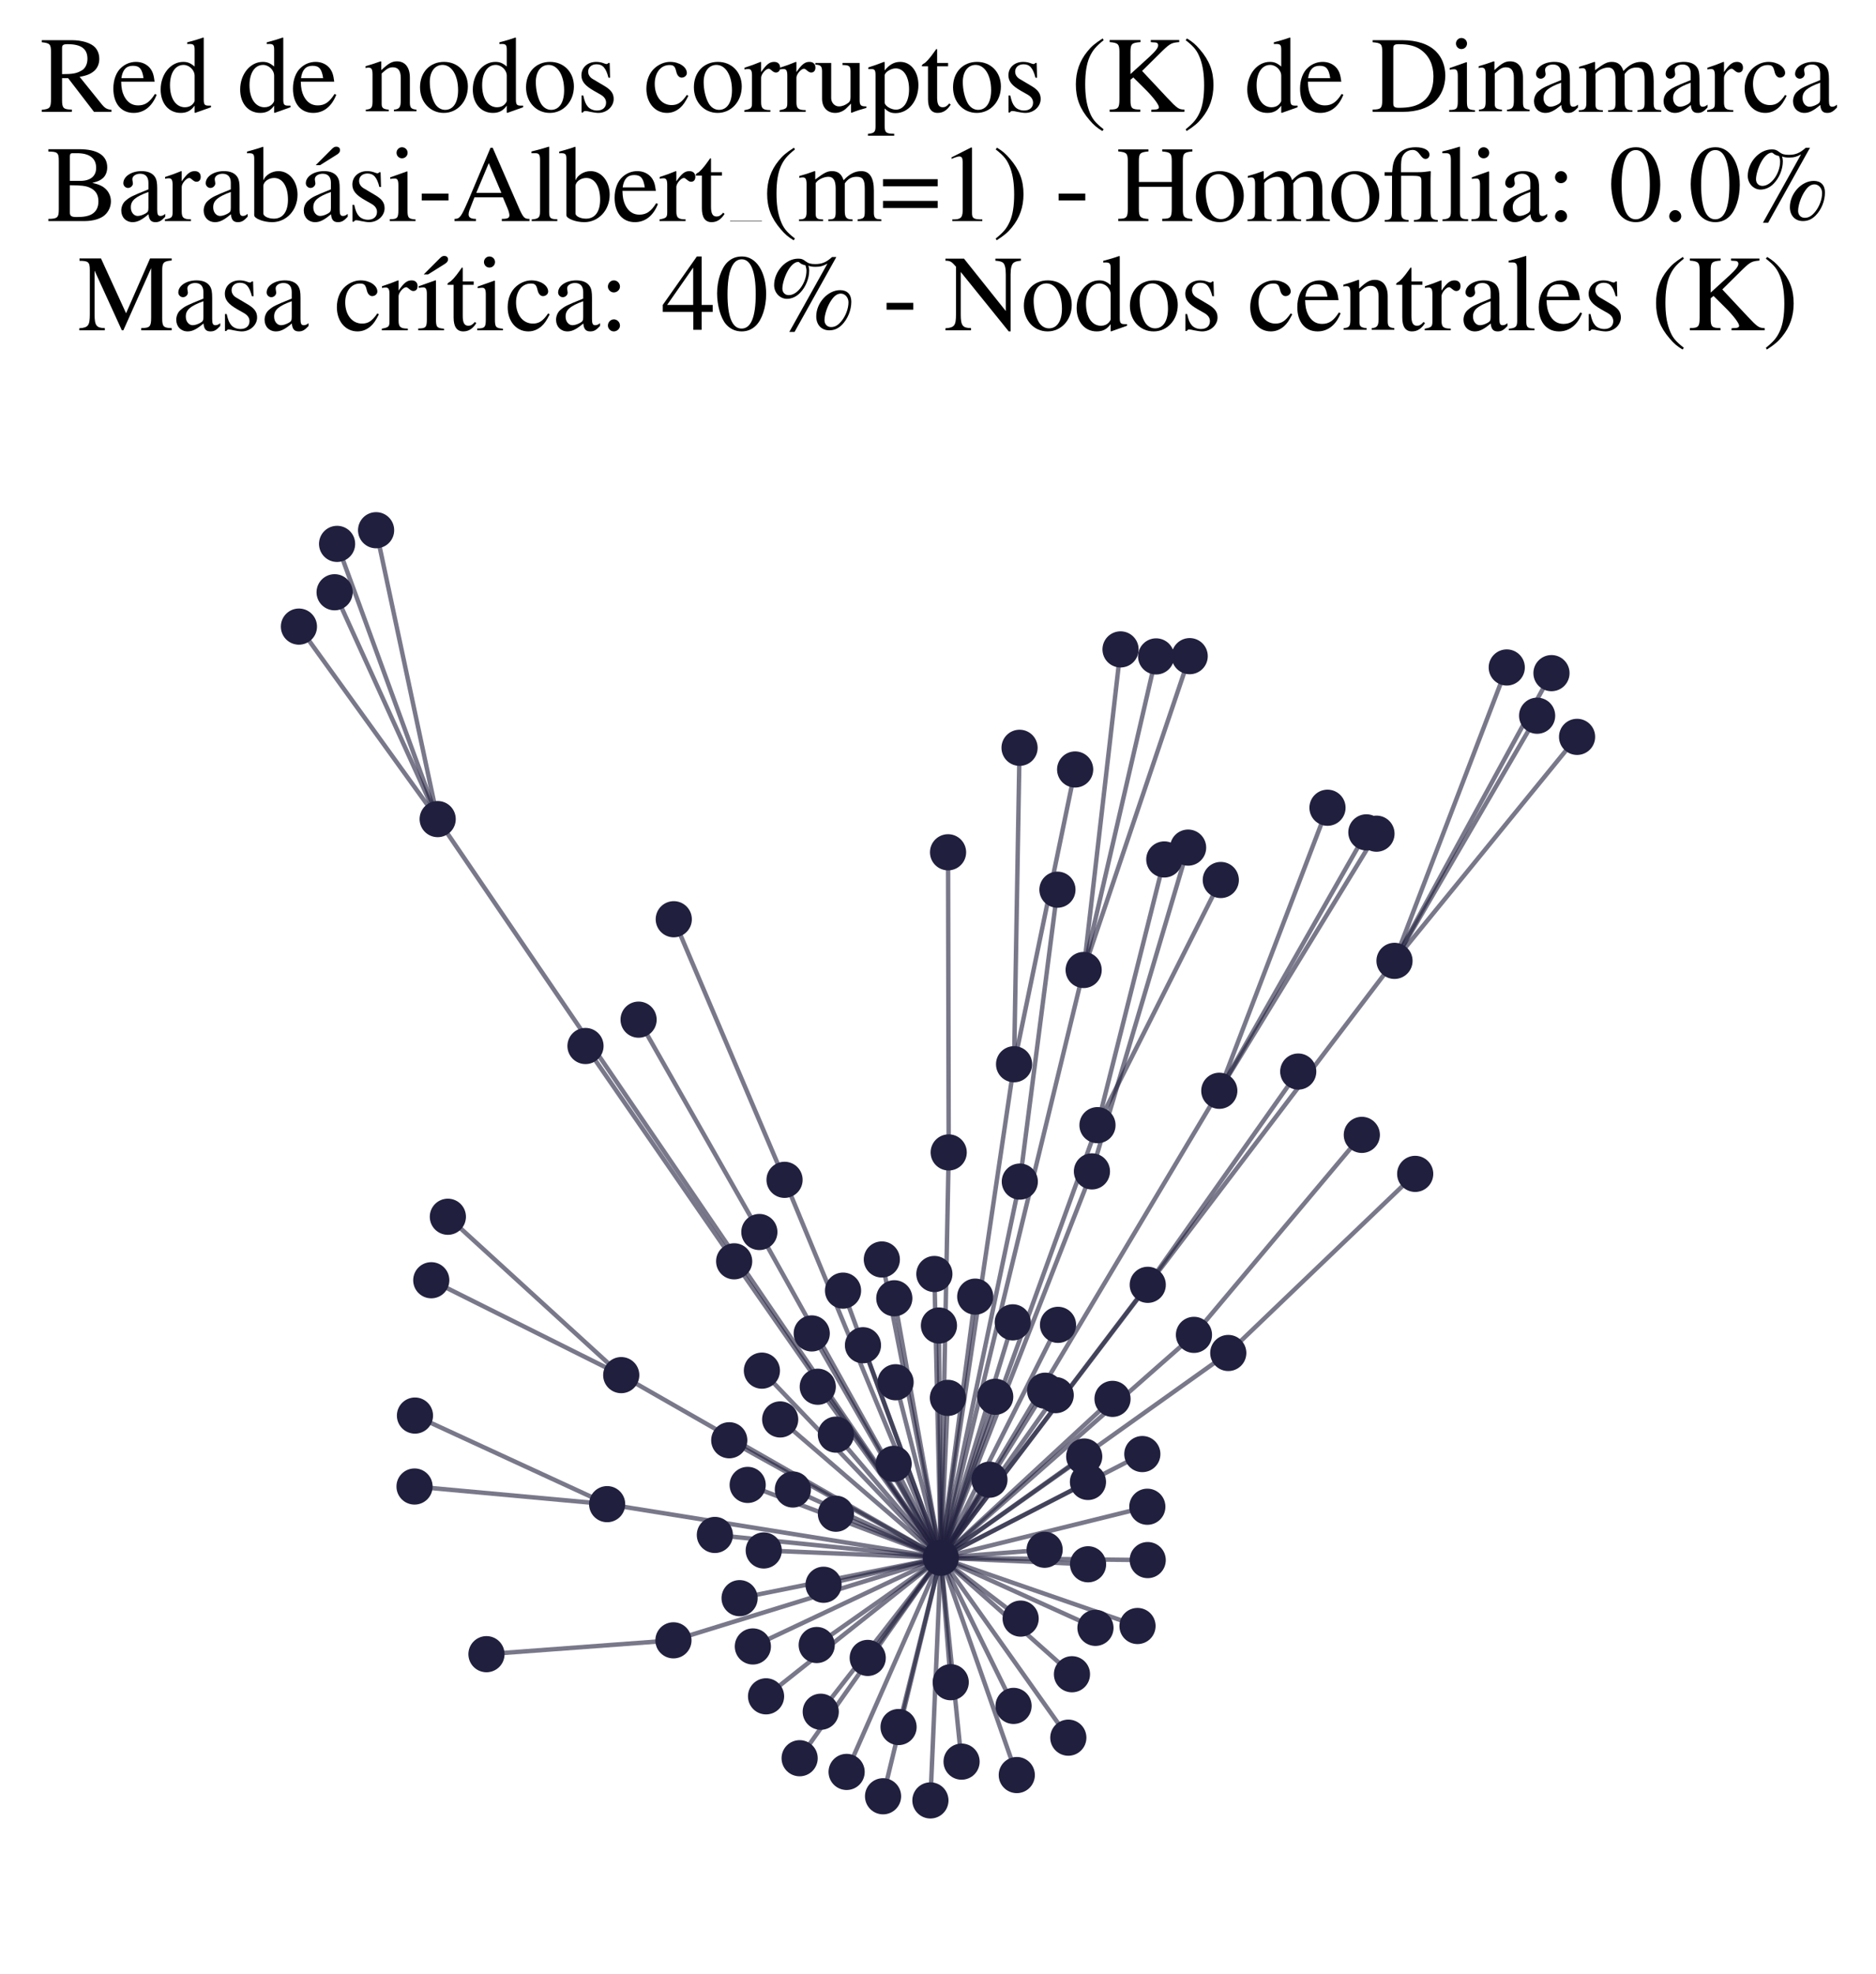 <?xml version="1.0" encoding="utf-8" standalone="no"?>
<!DOCTYPE svg PUBLIC "-//W3C//DTD SVG 1.1//EN"
  "http://www.w3.org/Graphics/SVG/1.1/DTD/svg11.dtd">
<svg xmlns:xlink="http://www.w3.org/1999/xlink" width="169.215pt" height="177.988pt" viewBox="0 0 169.215 177.988" xmlns="http://www.w3.org/2000/svg" version="1.1">
 <defs>
  <style type="text/css">*{stroke-linejoin: round; stroke-linecap: butt}</style>
 </defs>
 <g id="figure_1">
  <g id="patch_1">
   <path d="M 0 177.988 
L 169.215 177.988 
L 169.215 -0 
L 0 -0 
z
" style="fill: #ffffff"/>
  </g>
  <g id="axes_1">
   <g id="LineCollection_1">
    <path d="M 84.86 140.48 
L 39.478 73.866 
" clip-path="url(#p8161e0357e)" style="fill: none; stroke: #201f3d; stroke-opacity: 0.6; stroke-width: 0.4"/>
    <path d="M 84.86 140.48 
L 70.373 128.004 
" clip-path="url(#p8161e0357e)" style="fill: none; stroke: #201f3d; stroke-opacity: 0.6; stroke-width: 0.4"/>
    <path d="M 84.86 140.48 
L 73.218 120.248 
" clip-path="url(#p8161e0357e)" style="fill: none; stroke: #201f3d; stroke-opacity: 0.6; stroke-width: 0.4"/>
    <path d="M 84.86 140.48 
L 125.784 86.65 
" clip-path="url(#p8161e0357e)" style="fill: none; stroke: #201f3d; stroke-opacity: 0.6; stroke-width: 0.4"/>
    <path d="M 84.86 140.48 
L 70.766 106.397 
" clip-path="url(#p8161e0357e)" style="fill: none; stroke: #201f3d; stroke-opacity: 0.6; stroke-width: 0.4"/>
    <path d="M 84.86 140.48 
L 79.651 161.987 
" clip-path="url(#p8161e0357e)" style="fill: none; stroke: #201f3d; stroke-opacity: 0.6; stroke-width: 0.4"/>
    <path d="M 84.86 140.48 
L 85.501 126.059 
" clip-path="url(#p8161e0357e)" style="fill: none; stroke: #201f3d; stroke-opacity: 0.6; stroke-width: 0.4"/>
    <path d="M 84.86 140.48 
L 91.714 160.073 
" clip-path="url(#p8161e0357e)" style="fill: none; stroke: #201f3d; stroke-opacity: 0.6; stroke-width: 0.4"/>
    <path d="M 84.86 140.48 
L 54.764 135.644 
" clip-path="url(#p8161e0357e)" style="fill: none; stroke: #201f3d; stroke-opacity: 0.6; stroke-width: 0.4"/>
    <path d="M 84.86 140.48 
L 103.038 131.127 
" clip-path="url(#p8161e0357e)" style="fill: none; stroke: #201f3d; stroke-opacity: 0.6; stroke-width: 0.4"/>
    <path d="M 84.86 140.48 
L 97.745 87.474 
" clip-path="url(#p8161e0357e)" style="fill: none; stroke: #201f3d; stroke-opacity: 0.6; stroke-width: 0.4"/>
    <path d="M 84.86 140.48 
L 85.754 151.701 
" clip-path="url(#p8161e0357e)" style="fill: none; stroke: #201f3d; stroke-opacity: 0.6; stroke-width: 0.4"/>
    <path d="M 84.86 140.48 
L 110.79 122.011 
" clip-path="url(#p8161e0357e)" style="fill: none; stroke: #201f3d; stroke-opacity: 0.6; stroke-width: 0.4"/>
    <path d="M 84.86 140.48 
L 91.987 106.556 
" clip-path="url(#p8161e0357e)" style="fill: none; stroke: #201f3d; stroke-opacity: 0.6; stroke-width: 0.4"/>
    <path d="M 84.86 140.48 
L 85.573 103.924 
" clip-path="url(#p8161e0357e)" style="fill: none; stroke: #201f3d; stroke-opacity: 0.6; stroke-width: 0.4"/>
    <path d="M 84.86 140.48 
L 73.667 148.347 
" clip-path="url(#p8161e0357e)" style="fill: none; stroke: #201f3d; stroke-opacity: 0.6; stroke-width: 0.4"/>
    <path d="M 84.86 140.48 
L 91.469 95.972 
" clip-path="url(#p8161e0357e)" style="fill: none; stroke: #201f3d; stroke-opacity: 0.6; stroke-width: 0.4"/>
    <path d="M 84.86 140.48 
L 109.981 98.366 
" clip-path="url(#p8161e0357e)" style="fill: none; stroke: #201f3d; stroke-opacity: 0.6; stroke-width: 0.4"/>
    <path d="M 84.86 140.48 
L 98.143 141.066 
" clip-path="url(#p8161e0357e)" style="fill: none; stroke: #201f3d; stroke-opacity: 0.6; stroke-width: 0.4"/>
    <path d="M 84.86 140.48 
L 98.993 101.466 
" clip-path="url(#p8161e0357e)" style="fill: none; stroke: #201f3d; stroke-opacity: 0.6; stroke-width: 0.4"/>
    <path d="M 84.86 140.48 
L 66.221 113.745 
" clip-path="url(#p8161e0357e)" style="fill: none; stroke: #201f3d; stroke-opacity: 0.6; stroke-width: 0.4"/>
    <path d="M 84.86 140.48 
L 103.527 115.865 
" clip-path="url(#p8161e0357e)" style="fill: none; stroke: #201f3d; stroke-opacity: 0.6; stroke-width: 0.4"/>
    <path d="M 84.86 140.48 
L 97.796 131.348 
" clip-path="url(#p8161e0357e)" style="fill: none; stroke: #201f3d; stroke-opacity: 0.6; stroke-width: 0.4"/>
    <path d="M 84.86 140.48 
L 94.271 125.414 
" clip-path="url(#p8161e0357e)" style="fill: none; stroke: #201f3d; stroke-opacity: 0.6; stroke-width: 0.4"/>
    <path d="M 84.86 140.48 
L 78.268 149.511 
" clip-path="url(#p8161e0357e)" style="fill: none; stroke: #201f3d; stroke-opacity: 0.6; stroke-width: 0.4"/>
    <path d="M 84.86 140.48 
L 102.603 146.632 
" clip-path="url(#p8161e0357e)" style="fill: none; stroke: #201f3d; stroke-opacity: 0.6; stroke-width: 0.4"/>
    <path d="M 84.86 140.48 
L 98.492 105.636 
" clip-path="url(#p8161e0357e)" style="fill: none; stroke: #201f3d; stroke-opacity: 0.6; stroke-width: 0.4"/>
    <path d="M 84.86 140.48 
L 72.127 158.556 
" clip-path="url(#p8161e0357e)" style="fill: none; stroke: #201f3d; stroke-opacity: 0.6; stroke-width: 0.4"/>
    <path d="M 84.86 140.48 
L 92.062 145.965 
" clip-path="url(#p8161e0357e)" style="fill: none; stroke: #201f3d; stroke-opacity: 0.6; stroke-width: 0.4"/>
    <path d="M 84.86 140.48 
L 96.691 150.983 
" clip-path="url(#p8161e0357e)" style="fill: none; stroke: #201f3d; stroke-opacity: 0.6; stroke-width: 0.4"/>
    <path d="M 84.86 140.48 
L 60.744 147.924 
" clip-path="url(#p8161e0357e)" style="fill: none; stroke: #201f3d; stroke-opacity: 0.6; stroke-width: 0.4"/>
    <path d="M 84.86 140.48 
L 67.908 148.477 
" clip-path="url(#p8161e0357e)" style="fill: none; stroke: #201f3d; stroke-opacity: 0.6; stroke-width: 0.4"/>
    <path d="M 84.86 140.48 
L 64.481 138.421 
" clip-path="url(#p8161e0357e)" style="fill: none; stroke: #201f3d; stroke-opacity: 0.6; stroke-width: 0.4"/>
    <path d="M 84.86 140.48 
L 68.494 111.102 
" clip-path="url(#p8161e0357e)" style="fill: none; stroke: #201f3d; stroke-opacity: 0.6; stroke-width: 0.4"/>
    <path d="M 84.86 140.48 
L 65.779 129.882 
" clip-path="url(#p8161e0357e)" style="fill: none; stroke: #201f3d; stroke-opacity: 0.6; stroke-width: 0.4"/>
    <path d="M 84.86 140.48 
L 86.734 158.863 
" clip-path="url(#p8161e0357e)" style="fill: none; stroke: #201f3d; stroke-opacity: 0.6; stroke-width: 0.4"/>
    <path d="M 84.86 140.48 
L 71.516 134.323 
" clip-path="url(#p8161e0357e)" style="fill: none; stroke: #201f3d; stroke-opacity: 0.6; stroke-width: 0.4"/>
    <path d="M 84.86 140.48 
L 74.284 142.913 
" clip-path="url(#p8161e0357e)" style="fill: none; stroke: #201f3d; stroke-opacity: 0.6; stroke-width: 0.4"/>
    <path d="M 84.86 140.48 
L 73.762 125.056 
" clip-path="url(#p8161e0357e)" style="fill: none; stroke: #201f3d; stroke-opacity: 0.6; stroke-width: 0.4"/>
    <path d="M 84.86 140.48 
L 56.035 124.008 
" clip-path="url(#p8161e0357e)" style="fill: none; stroke: #201f3d; stroke-opacity: 0.6; stroke-width: 0.4"/>
    <path d="M 84.86 140.48 
L 69.098 152.974 
" clip-path="url(#p8161e0357e)" style="fill: none; stroke: #201f3d; stroke-opacity: 0.6; stroke-width: 0.4"/>
    <path d="M 84.86 140.48 
L 107.695 120.377 
" clip-path="url(#p8161e0357e)" style="fill: none; stroke: #201f3d; stroke-opacity: 0.6; stroke-width: 0.4"/>
    <path d="M 84.86 140.48 
L 94.225 139.756 
" clip-path="url(#p8161e0357e)" style="fill: none; stroke: #201f3d; stroke-opacity: 0.6; stroke-width: 0.4"/>
    <path d="M 84.86 140.48 
L 84.693 119.535 
" clip-path="url(#p8161e0357e)" style="fill: none; stroke: #201f3d; stroke-opacity: 0.6; stroke-width: 0.4"/>
    <path d="M 84.86 140.48 
L 95.432 119.474 
" clip-path="url(#p8161e0357e)" style="fill: none; stroke: #201f3d; stroke-opacity: 0.6; stroke-width: 0.4"/>
    <path d="M 84.86 140.48 
L 66.711 144.122 
" clip-path="url(#p8161e0357e)" style="fill: none; stroke: #201f3d; stroke-opacity: 0.6; stroke-width: 0.4"/>
    <path d="M 84.86 140.48 
L 100.349 126.149 
" clip-path="url(#p8161e0357e)" style="fill: none; stroke: #201f3d; stroke-opacity: 0.6; stroke-width: 0.4"/>
    <path d="M 84.86 140.48 
L 75.397 136.507 
" clip-path="url(#p8161e0357e)" style="fill: none; stroke: #201f3d; stroke-opacity: 0.6; stroke-width: 0.4"/>
    <path d="M 84.86 140.48 
L 79.541 113.579 
" clip-path="url(#p8161e0357e)" style="fill: none; stroke: #201f3d; stroke-opacity: 0.6; stroke-width: 0.4"/>
    <path d="M 84.86 140.48 
L 87.966 116.93 
" clip-path="url(#p8161e0357e)" style="fill: none; stroke: #201f3d; stroke-opacity: 0.6; stroke-width: 0.4"/>
    <path d="M 84.86 140.48 
L 77.839 121.313 
" clip-path="url(#p8161e0357e)" style="fill: none; stroke: #201f3d; stroke-opacity: 0.6; stroke-width: 0.4"/>
    <path d="M 84.86 140.48 
L 80.782 124.651 
" clip-path="url(#p8161e0357e)" style="fill: none; stroke: #201f3d; stroke-opacity: 0.6; stroke-width: 0.4"/>
    <path d="M 84.86 140.48 
L 98.81 146.799 
" clip-path="url(#p8161e0357e)" style="fill: none; stroke: #201f3d; stroke-opacity: 0.6; stroke-width: 0.4"/>
    <path d="M 84.86 140.48 
L 95.224 125.812 
" clip-path="url(#p8161e0357e)" style="fill: none; stroke: #201f3d; stroke-opacity: 0.6; stroke-width: 0.4"/>
    <path d="M 84.86 140.48 
L 84.28 114.889 
" clip-path="url(#p8161e0357e)" style="fill: none; stroke: #201f3d; stroke-opacity: 0.6; stroke-width: 0.4"/>
    <path d="M 84.86 140.48 
L 103.489 135.877 
" clip-path="url(#p8161e0357e)" style="fill: none; stroke: #201f3d; stroke-opacity: 0.6; stroke-width: 0.4"/>
    <path d="M 84.86 140.48 
L 76.365 159.791 
" clip-path="url(#p8161e0357e)" style="fill: none; stroke: #201f3d; stroke-opacity: 0.6; stroke-width: 0.4"/>
    <path d="M 84.86 140.48 
L 81.05 155.743 
" clip-path="url(#p8161e0357e)" style="fill: none; stroke: #201f3d; stroke-opacity: 0.6; stroke-width: 0.4"/>
    <path d="M 84.86 140.48 
L 91.35 119.248 
" clip-path="url(#p8161e0357e)" style="fill: none; stroke: #201f3d; stroke-opacity: 0.6; stroke-width: 0.4"/>
    <path d="M 84.86 140.48 
L 67.44 133.909 
" clip-path="url(#p8161e0357e)" style="fill: none; stroke: #201f3d; stroke-opacity: 0.6; stroke-width: 0.4"/>
    <path d="M 84.86 140.48 
L 96.363 156.702 
" clip-path="url(#p8161e0357e)" style="fill: none; stroke: #201f3d; stroke-opacity: 0.6; stroke-width: 0.4"/>
    <path d="M 84.86 140.48 
L 68.723 123.604 
" clip-path="url(#p8161e0357e)" style="fill: none; stroke: #201f3d; stroke-opacity: 0.6; stroke-width: 0.4"/>
    <path d="M 84.86 140.48 
L 98.133 133.642 
" clip-path="url(#p8161e0357e)" style="fill: none; stroke: #201f3d; stroke-opacity: 0.6; stroke-width: 0.4"/>
    <path d="M 84.86 140.48 
L 76.042 116.389 
" clip-path="url(#p8161e0357e)" style="fill: none; stroke: #201f3d; stroke-opacity: 0.6; stroke-width: 0.4"/>
    <path d="M 84.86 140.48 
L 89.248 133.439 
" clip-path="url(#p8161e0357e)" style="fill: none; stroke: #201f3d; stroke-opacity: 0.6; stroke-width: 0.4"/>
    <path d="M 84.86 140.48 
L 80.606 132.01 
" clip-path="url(#p8161e0357e)" style="fill: none; stroke: #201f3d; stroke-opacity: 0.6; stroke-width: 0.4"/>
    <path d="M 84.86 140.48 
L 75.396 129.375 
" clip-path="url(#p8161e0357e)" style="fill: none; stroke: #201f3d; stroke-opacity: 0.6; stroke-width: 0.4"/>
    <path d="M 84.86 140.48 
L 91.423 153.837 
" clip-path="url(#p8161e0357e)" style="fill: none; stroke: #201f3d; stroke-opacity: 0.6; stroke-width: 0.4"/>
    <path d="M 84.86 140.48 
L 80.666 117.078 
" clip-path="url(#p8161e0357e)" style="fill: none; stroke: #201f3d; stroke-opacity: 0.6; stroke-width: 0.4"/>
    <path d="M 84.86 140.48 
L 103.523 140.688 
" clip-path="url(#p8161e0357e)" style="fill: none; stroke: #201f3d; stroke-opacity: 0.6; stroke-width: 0.4"/>
    <path d="M 84.86 140.48 
L 89.769 125.96 
" clip-path="url(#p8161e0357e)" style="fill: none; stroke: #201f3d; stroke-opacity: 0.6; stroke-width: 0.4"/>
    <path d="M 84.86 140.48 
L 74.031 154.364 
" clip-path="url(#p8161e0357e)" style="fill: none; stroke: #201f3d; stroke-opacity: 0.6; stroke-width: 0.4"/>
    <path d="M 84.86 140.48 
L 68.89 139.82 
" clip-path="url(#p8161e0357e)" style="fill: none; stroke: #201f3d; stroke-opacity: 0.6; stroke-width: 0.4"/>
    <path d="M 84.86 140.48 
L 83.923 162.361 
" clip-path="url(#p8161e0357e)" style="fill: none; stroke: #201f3d; stroke-opacity: 0.6; stroke-width: 0.4"/>
    <path d="M 39.478 73.866 
L 30.405 49.048 
" clip-path="url(#p8161e0357e)" style="fill: none; stroke: #201f3d; stroke-opacity: 0.6; stroke-width: 0.4"/>
    <path d="M 39.478 73.866 
L 33.924 47.815 
" clip-path="url(#p8161e0357e)" style="fill: none; stroke: #201f3d; stroke-opacity: 0.6; stroke-width: 0.4"/>
    <path d="M 39.478 73.866 
L 26.963 56.507 
" clip-path="url(#p8161e0357e)" style="fill: none; stroke: #201f3d; stroke-opacity: 0.6; stroke-width: 0.4"/>
    <path d="M 39.478 73.866 
L 30.182 53.41 
" clip-path="url(#p8161e0357e)" style="fill: none; stroke: #201f3d; stroke-opacity: 0.6; stroke-width: 0.4"/>
    <path d="M 125.784 86.65 
L 142.252 66.45 
" clip-path="url(#p8161e0357e)" style="fill: none; stroke: #201f3d; stroke-opacity: 0.6; stroke-width: 0.4"/>
    <path d="M 125.784 86.65 
L 135.909 60.192 
" clip-path="url(#p8161e0357e)" style="fill: none; stroke: #201f3d; stroke-opacity: 0.6; stroke-width: 0.4"/>
    <path d="M 125.784 86.65 
L 138.649 64.543 
" clip-path="url(#p8161e0357e)" style="fill: none; stroke: #201f3d; stroke-opacity: 0.6; stroke-width: 0.4"/>
    <path d="M 125.784 86.65 
L 139.943 60.703 
" clip-path="url(#p8161e0357e)" style="fill: none; stroke: #201f3d; stroke-opacity: 0.6; stroke-width: 0.4"/>
    <path d="M 117.101 96.633 
L 103.527 115.865 
" clip-path="url(#p8161e0357e)" style="fill: none; stroke: #201f3d; stroke-opacity: 0.6; stroke-width: 0.4"/>
    <path d="M 70.766 106.397 
L 60.774 82.897 
" clip-path="url(#p8161e0357e)" style="fill: none; stroke: #201f3d; stroke-opacity: 0.6; stroke-width: 0.4"/>
    <path d="M 54.764 135.644 
L 37.391 134.053 
" clip-path="url(#p8161e0357e)" style="fill: none; stroke: #201f3d; stroke-opacity: 0.6; stroke-width: 0.4"/>
    <path d="M 54.764 135.644 
L 37.43 127.656 
" clip-path="url(#p8161e0357e)" style="fill: none; stroke: #201f3d; stroke-opacity: 0.6; stroke-width: 0.4"/>
    <path d="M 123.246 75.062 
L 109.981 98.366 
" clip-path="url(#p8161e0357e)" style="fill: none; stroke: #201f3d; stroke-opacity: 0.6; stroke-width: 0.4"/>
    <path d="M 97.745 87.474 
L 104.283 59.195 
" clip-path="url(#p8161e0357e)" style="fill: none; stroke: #201f3d; stroke-opacity: 0.6; stroke-width: 0.4"/>
    <path d="M 97.745 87.474 
L 107.31 59.172 
" clip-path="url(#p8161e0357e)" style="fill: none; stroke: #201f3d; stroke-opacity: 0.6; stroke-width: 0.4"/>
    <path d="M 97.745 87.474 
L 101.073 58.563 
" clip-path="url(#p8161e0357e)" style="fill: none; stroke: #201f3d; stroke-opacity: 0.6; stroke-width: 0.4"/>
    <path d="M 119.74 72.841 
L 109.981 98.366 
" clip-path="url(#p8161e0357e)" style="fill: none; stroke: #201f3d; stroke-opacity: 0.6; stroke-width: 0.4"/>
    <path d="M 110.79 122.011 
L 127.65 105.86 
" clip-path="url(#p8161e0357e)" style="fill: none; stroke: #201f3d; stroke-opacity: 0.6; stroke-width: 0.4"/>
    <path d="M 91.987 106.556 
L 95.381 80.232 
" clip-path="url(#p8161e0357e)" style="fill: none; stroke: #201f3d; stroke-opacity: 0.6; stroke-width: 0.4"/>
    <path d="M 85.573 103.924 
L 85.514 76.859 
" clip-path="url(#p8161e0357e)" style="fill: none; stroke: #201f3d; stroke-opacity: 0.6; stroke-width: 0.4"/>
    <path d="M 122.836 102.343 
L 107.695 120.377 
" clip-path="url(#p8161e0357e)" style="fill: none; stroke: #201f3d; stroke-opacity: 0.6; stroke-width: 0.4"/>
    <path d="M 107.167 76.438 
L 98.492 105.636 
" clip-path="url(#p8161e0357e)" style="fill: none; stroke: #201f3d; stroke-opacity: 0.6; stroke-width: 0.4"/>
    <path d="M 40.397 109.726 
L 56.035 124.008 
" clip-path="url(#p8161e0357e)" style="fill: none; stroke: #201f3d; stroke-opacity: 0.6; stroke-width: 0.4"/>
    <path d="M 91.469 95.972 
L 96.978 69.392 
" clip-path="url(#p8161e0357e)" style="fill: none; stroke: #201f3d; stroke-opacity: 0.6; stroke-width: 0.4"/>
    <path d="M 91.469 95.972 
L 91.964 67.436 
" clip-path="url(#p8161e0357e)" style="fill: none; stroke: #201f3d; stroke-opacity: 0.6; stroke-width: 0.4"/>
    <path d="M 109.981 98.366 
L 124.158 75.181 
" clip-path="url(#p8161e0357e)" style="fill: none; stroke: #201f3d; stroke-opacity: 0.6; stroke-width: 0.4"/>
    <path d="M 98.993 101.466 
L 110.115 79.358 
" clip-path="url(#p8161e0357e)" style="fill: none; stroke: #201f3d; stroke-opacity: 0.6; stroke-width: 0.4"/>
    <path d="M 98.993 101.466 
L 105.019 77.505 
" clip-path="url(#p8161e0357e)" style="fill: none; stroke: #201f3d; stroke-opacity: 0.6; stroke-width: 0.4"/>
    <path d="M 66.221 113.745 
L 52.812 94.328 
" clip-path="url(#p8161e0357e)" style="fill: none; stroke: #201f3d; stroke-opacity: 0.6; stroke-width: 0.4"/>
    <path d="M 57.601 91.952 
L 68.494 111.102 
" clip-path="url(#p8161e0357e)" style="fill: none; stroke: #201f3d; stroke-opacity: 0.6; stroke-width: 0.4"/>
    <path d="M 60.744 147.924 
L 43.88 149.173 
" clip-path="url(#p8161e0357e)" style="fill: none; stroke: #201f3d; stroke-opacity: 0.6; stroke-width: 0.4"/>
    <path d="M 56.035 124.008 
L 38.901 115.452 
" clip-path="url(#p8161e0357e)" style="fill: none; stroke: #201f3d; stroke-opacity: 0.6; stroke-width: 0.4"/>
   </g>
   <g id="PathCollection_1">
    <defs>
     <path id="md959fa1da1" d="M 0 1.581 
C 0.419 1.581 0.822 1.415 1.118 1.118 
C 1.415 0.822 1.581 0.419 1.581 0 
C 1.581 -0.419 1.415 -0.822 1.118 -1.118 
C 0.822 -1.415 0.419 -1.581 0 -1.581 
C -0.419 -1.581 -0.822 -1.415 -1.118 -1.118 
C -1.415 -0.822 -1.581 -0.419 -1.581 0 
C -1.581 0.419 -1.415 0.822 -1.118 1.118 
C -0.822 1.415 -0.419 1.581 0 1.581 
z
" style="stroke: #201f3d; stroke-width: 0.1"/>
    </defs>
    <g clip-path="url(#p8161e0357e)">
     <use xlink:href="#md959fa1da1" x="89.769" y="125.96" style="fill: #201f3d; stroke: #201f3d; stroke-width: 0.1"/>
     <use xlink:href="#md959fa1da1" x="104.283" y="59.195" style="fill: #201f3d; stroke: #201f3d; stroke-width: 0.1"/>
     <use xlink:href="#md959fa1da1" x="95.224" y="125.812" style="fill: #201f3d; stroke: #201f3d; stroke-width: 0.1"/>
     <use xlink:href="#md959fa1da1" x="103.527" y="115.865" style="fill: #201f3d; stroke: #201f3d; stroke-width: 0.1"/>
     <use xlink:href="#md959fa1da1" x="97.796" y="131.348" style="fill: #201f3d; stroke: #201f3d; stroke-width: 0.1"/>
     <use xlink:href="#md959fa1da1" x="75.396" y="129.375" style="fill: #201f3d; stroke: #201f3d; stroke-width: 0.1"/>
     <use xlink:href="#md959fa1da1" x="69.098" y="152.974" style="fill: #201f3d; stroke: #201f3d; stroke-width: 0.1"/>
     <use xlink:href="#md959fa1da1" x="79.541" y="113.579" style="fill: #201f3d; stroke: #201f3d; stroke-width: 0.1"/>
     <use xlink:href="#md959fa1da1" x="77.839" y="121.313" style="fill: #201f3d; stroke: #201f3d; stroke-width: 0.1"/>
     <use xlink:href="#md959fa1da1" x="98.81" y="146.799" style="fill: #201f3d; stroke: #201f3d; stroke-width: 0.1"/>
     <use xlink:href="#md959fa1da1" x="107.167" y="76.438" style="fill: #201f3d; stroke: #201f3d; stroke-width: 0.1"/>
     <use xlink:href="#md959fa1da1" x="43.88" y="149.173" style="fill: #201f3d; stroke: #201f3d; stroke-width: 0.1"/>
     <use xlink:href="#md959fa1da1" x="52.812" y="94.328" style="fill: #201f3d; stroke: #201f3d; stroke-width: 0.1"/>
     <use xlink:href="#md959fa1da1" x="60.774" y="82.897" style="fill: #201f3d; stroke: #201f3d; stroke-width: 0.1"/>
     <use xlink:href="#md959fa1da1" x="119.74" y="72.841" style="fill: #201f3d; stroke: #201f3d; stroke-width: 0.1"/>
     <use xlink:href="#md959fa1da1" x="91.714" y="160.073" style="fill: #201f3d; stroke: #201f3d; stroke-width: 0.1"/>
     <use xlink:href="#md959fa1da1" x="102.603" y="146.632" style="fill: #201f3d; stroke: #201f3d; stroke-width: 0.1"/>
     <use xlink:href="#md959fa1da1" x="57.601" y="91.952" style="fill: #201f3d; stroke: #201f3d; stroke-width: 0.1"/>
     <use xlink:href="#md959fa1da1" x="38.901" y="115.452" style="fill: #201f3d; stroke: #201f3d; stroke-width: 0.1"/>
     <use xlink:href="#md959fa1da1" x="74.284" y="142.913" style="fill: #201f3d; stroke: #201f3d; stroke-width: 0.1"/>
     <use xlink:href="#md959fa1da1" x="86.734" y="158.863" style="fill: #201f3d; stroke: #201f3d; stroke-width: 0.1"/>
     <use xlink:href="#md959fa1da1" x="56.035" y="124.008" style="fill: #201f3d; stroke: #201f3d; stroke-width: 0.1"/>
     <use xlink:href="#md959fa1da1" x="83.923" y="162.361" style="fill: #201f3d; stroke: #201f3d; stroke-width: 0.1"/>
     <use xlink:href="#md959fa1da1" x="96.691" y="150.983" style="fill: #201f3d; stroke: #201f3d; stroke-width: 0.1"/>
     <use xlink:href="#md959fa1da1" x="72.127" y="158.556" style="fill: #201f3d; stroke: #201f3d; stroke-width: 0.1"/>
     <use xlink:href="#md959fa1da1" x="91.469" y="95.972" style="fill: #201f3d; stroke: #201f3d; stroke-width: 0.1"/>
     <use xlink:href="#md959fa1da1" x="138.649" y="64.543" style="fill: #201f3d; stroke: #201f3d; stroke-width: 0.1"/>
     <use xlink:href="#md959fa1da1" x="98.492" y="105.636" style="fill: #201f3d; stroke: #201f3d; stroke-width: 0.1"/>
     <use xlink:href="#md959fa1da1" x="30.182" y="53.41" style="fill: #201f3d; stroke: #201f3d; stroke-width: 0.1"/>
     <use xlink:href="#md959fa1da1" x="85.514" y="76.859" style="fill: #201f3d; stroke: #201f3d; stroke-width: 0.1"/>
     <use xlink:href="#md959fa1da1" x="91.987" y="106.556" style="fill: #201f3d; stroke: #201f3d; stroke-width: 0.1"/>
     <use xlink:href="#md959fa1da1" x="84.693" y="119.535" style="fill: #201f3d; stroke: #201f3d; stroke-width: 0.1"/>
     <use xlink:href="#md959fa1da1" x="142.252" y="66.45" style="fill: #201f3d; stroke: #201f3d; stroke-width: 0.1"/>
     <use xlink:href="#md959fa1da1" x="37.391" y="134.053" style="fill: #201f3d; stroke: #201f3d; stroke-width: 0.1"/>
     <use xlink:href="#md959fa1da1" x="73.218" y="120.248" style="fill: #201f3d; stroke: #201f3d; stroke-width: 0.1"/>
     <use xlink:href="#md959fa1da1" x="70.373" y="128.004" style="fill: #201f3d; stroke: #201f3d; stroke-width: 0.1"/>
     <use xlink:href="#md959fa1da1" x="98.133" y="133.642" style="fill: #201f3d; stroke: #201f3d; stroke-width: 0.1"/>
     <use xlink:href="#md959fa1da1" x="98.143" y="141.066" style="fill: #201f3d; stroke: #201f3d; stroke-width: 0.1"/>
     <use xlink:href="#md959fa1da1" x="139.943" y="60.703" style="fill: #201f3d; stroke: #201f3d; stroke-width: 0.1"/>
     <use xlink:href="#md959fa1da1" x="70.766" y="106.397" style="fill: #201f3d; stroke: #201f3d; stroke-width: 0.1"/>
     <use xlink:href="#md959fa1da1" x="101.073" y="58.563" style="fill: #201f3d; stroke: #201f3d; stroke-width: 0.1"/>
     <use xlink:href="#md959fa1da1" x="33.924" y="47.815" style="fill: #201f3d; stroke: #201f3d; stroke-width: 0.1"/>
     <use xlink:href="#md959fa1da1" x="89.248" y="133.439" style="fill: #201f3d; stroke: #201f3d; stroke-width: 0.1"/>
     <use xlink:href="#md959fa1da1" x="110.79" y="122.011" style="fill: #201f3d; stroke: #201f3d; stroke-width: 0.1"/>
     <use xlink:href="#md959fa1da1" x="80.666" y="117.078" style="fill: #201f3d; stroke: #201f3d; stroke-width: 0.1"/>
     <use xlink:href="#md959fa1da1" x="60.744" y="147.924" style="fill: #201f3d; stroke: #201f3d; stroke-width: 0.1"/>
     <use xlink:href="#md959fa1da1" x="76.365" y="159.791" style="fill: #201f3d; stroke: #201f3d; stroke-width: 0.1"/>
     <use xlink:href="#md959fa1da1" x="79.651" y="161.987" style="fill: #201f3d; stroke: #201f3d; stroke-width: 0.1"/>
     <use xlink:href="#md959fa1da1" x="125.784" y="86.65" style="fill: #201f3d; stroke: #201f3d; stroke-width: 0.1"/>
     <use xlink:href="#md959fa1da1" x="107.31" y="59.172" style="fill: #201f3d; stroke: #201f3d; stroke-width: 0.1"/>
     <use xlink:href="#md959fa1da1" x="40.397" y="109.726" style="fill: #201f3d; stroke: #201f3d; stroke-width: 0.1"/>
     <use xlink:href="#md959fa1da1" x="64.481" y="138.421" style="fill: #201f3d; stroke: #201f3d; stroke-width: 0.1"/>
     <use xlink:href="#md959fa1da1" x="94.271" y="125.414" style="fill: #201f3d; stroke: #201f3d; stroke-width: 0.1"/>
     <use xlink:href="#md959fa1da1" x="85.573" y="103.924" style="fill: #201f3d; stroke: #201f3d; stroke-width: 0.1"/>
     <use xlink:href="#md959fa1da1" x="30.405" y="49.048" style="fill: #201f3d; stroke: #201f3d; stroke-width: 0.1"/>
     <use xlink:href="#md959fa1da1" x="107.695" y="120.377" style="fill: #201f3d; stroke: #201f3d; stroke-width: 0.1"/>
     <use xlink:href="#md959fa1da1" x="94.225" y="139.756" style="fill: #201f3d; stroke: #201f3d; stroke-width: 0.1"/>
     <use xlink:href="#md959fa1da1" x="91.423" y="153.837" style="fill: #201f3d; stroke: #201f3d; stroke-width: 0.1"/>
     <use xlink:href="#md959fa1da1" x="87.966" y="116.93" style="fill: #201f3d; stroke: #201f3d; stroke-width: 0.1"/>
     <use xlink:href="#md959fa1da1" x="65.779" y="129.882" style="fill: #201f3d; stroke: #201f3d; stroke-width: 0.1"/>
     <use xlink:href="#md959fa1da1" x="80.782" y="124.651" style="fill: #201f3d; stroke: #201f3d; stroke-width: 0.1"/>
     <use xlink:href="#md959fa1da1" x="66.221" y="113.745" style="fill: #201f3d; stroke: #201f3d; stroke-width: 0.1"/>
     <use xlink:href="#md959fa1da1" x="68.494" y="111.102" style="fill: #201f3d; stroke: #201f3d; stroke-width: 0.1"/>
     <use xlink:href="#md959fa1da1" x="109.981" y="98.366" style="fill: #201f3d; stroke: #201f3d; stroke-width: 0.1"/>
     <use xlink:href="#md959fa1da1" x="84.28" y="114.889" style="fill: #201f3d; stroke: #201f3d; stroke-width: 0.1"/>
     <use xlink:href="#md959fa1da1" x="67.908" y="148.477" style="fill: #201f3d; stroke: #201f3d; stroke-width: 0.1"/>
     <use xlink:href="#md959fa1da1" x="103.523" y="140.688" style="fill: #201f3d; stroke: #201f3d; stroke-width: 0.1"/>
     <use xlink:href="#md959fa1da1" x="95.432" y="119.474" style="fill: #201f3d; stroke: #201f3d; stroke-width: 0.1"/>
     <use xlink:href="#md959fa1da1" x="67.44" y="133.909" style="fill: #201f3d; stroke: #201f3d; stroke-width: 0.1"/>
     <use xlink:href="#md959fa1da1" x="26.963" y="56.507" style="fill: #201f3d; stroke: #201f3d; stroke-width: 0.1"/>
     <use xlink:href="#md959fa1da1" x="103.038" y="131.127" style="fill: #201f3d; stroke: #201f3d; stroke-width: 0.1"/>
     <use xlink:href="#md959fa1da1" x="68.89" y="139.82" style="fill: #201f3d; stroke: #201f3d; stroke-width: 0.1"/>
     <use xlink:href="#md959fa1da1" x="71.516" y="134.323" style="fill: #201f3d; stroke: #201f3d; stroke-width: 0.1"/>
     <use xlink:href="#md959fa1da1" x="66.711" y="144.122" style="fill: #201f3d; stroke: #201f3d; stroke-width: 0.1"/>
     <use xlink:href="#md959fa1da1" x="105.019" y="77.505" style="fill: #201f3d; stroke: #201f3d; stroke-width: 0.1"/>
     <use xlink:href="#md959fa1da1" x="95.381" y="80.232" style="fill: #201f3d; stroke: #201f3d; stroke-width: 0.1"/>
     <use xlink:href="#md959fa1da1" x="37.43" y="127.656" style="fill: #201f3d; stroke: #201f3d; stroke-width: 0.1"/>
     <use xlink:href="#md959fa1da1" x="74.031" y="154.364" style="fill: #201f3d; stroke: #201f3d; stroke-width: 0.1"/>
     <use xlink:href="#md959fa1da1" x="91.964" y="67.436" style="fill: #201f3d; stroke: #201f3d; stroke-width: 0.1"/>
     <use xlink:href="#md959fa1da1" x="78.268" y="149.511" style="fill: #201f3d; stroke: #201f3d; stroke-width: 0.1"/>
     <use xlink:href="#md959fa1da1" x="96.363" y="156.702" style="fill: #201f3d; stroke: #201f3d; stroke-width: 0.1"/>
     <use xlink:href="#md959fa1da1" x="73.667" y="148.347" style="fill: #201f3d; stroke: #201f3d; stroke-width: 0.1"/>
     <use xlink:href="#md959fa1da1" x="76.042" y="116.389" style="fill: #201f3d; stroke: #201f3d; stroke-width: 0.1"/>
     <use xlink:href="#md959fa1da1" x="122.836" y="102.343" style="fill: #201f3d; stroke: #201f3d; stroke-width: 0.1"/>
     <use xlink:href="#md959fa1da1" x="117.101" y="96.633" style="fill: #201f3d; stroke: #201f3d; stroke-width: 0.1"/>
     <use xlink:href="#md959fa1da1" x="81.05" y="155.743" style="fill: #201f3d; stroke: #201f3d; stroke-width: 0.1"/>
     <use xlink:href="#md959fa1da1" x="73.762" y="125.056" style="fill: #201f3d; stroke: #201f3d; stroke-width: 0.1"/>
     <use xlink:href="#md959fa1da1" x="85.501" y="126.059" style="fill: #201f3d; stroke: #201f3d; stroke-width: 0.1"/>
     <use xlink:href="#md959fa1da1" x="68.723" y="123.604" style="fill: #201f3d; stroke: #201f3d; stroke-width: 0.1"/>
     <use xlink:href="#md959fa1da1" x="97.745" y="87.474" style="fill: #201f3d; stroke: #201f3d; stroke-width: 0.1"/>
     <use xlink:href="#md959fa1da1" x="80.606" y="132.01" style="fill: #201f3d; stroke: #201f3d; stroke-width: 0.1"/>
     <use xlink:href="#md959fa1da1" x="39.478" y="73.866" style="fill: #201f3d; stroke: #201f3d; stroke-width: 0.1"/>
     <use xlink:href="#md959fa1da1" x="100.349" y="126.149" style="fill: #201f3d; stroke: #201f3d; stroke-width: 0.1"/>
     <use xlink:href="#md959fa1da1" x="54.764" y="135.644" style="fill: #201f3d; stroke: #201f3d; stroke-width: 0.1"/>
     <use xlink:href="#md959fa1da1" x="103.489" y="135.877" style="fill: #201f3d; stroke: #201f3d; stroke-width: 0.1"/>
     <use xlink:href="#md959fa1da1" x="75.397" y="136.507" style="fill: #201f3d; stroke: #201f3d; stroke-width: 0.1"/>
     <use xlink:href="#md959fa1da1" x="127.65" y="105.86" style="fill: #201f3d; stroke: #201f3d; stroke-width: 0.1"/>
     <use xlink:href="#md959fa1da1" x="92.062" y="145.965" style="fill: #201f3d; stroke: #201f3d; stroke-width: 0.1"/>
     <use xlink:href="#md959fa1da1" x="98.993" y="101.466" style="fill: #201f3d; stroke: #201f3d; stroke-width: 0.1"/>
     <use xlink:href="#md959fa1da1" x="123.246" y="75.062" style="fill: #201f3d; stroke: #201f3d; stroke-width: 0.1"/>
     <use xlink:href="#md959fa1da1" x="84.86" y="140.48" style="fill: #201f3d; stroke: #201f3d; stroke-width: 0.1"/>
     <use xlink:href="#md959fa1da1" x="124.158" y="75.181" style="fill: #201f3d; stroke: #201f3d; stroke-width: 0.1"/>
     <use xlink:href="#md959fa1da1" x="91.35" y="119.248" style="fill: #201f3d; stroke: #201f3d; stroke-width: 0.1"/>
     <use xlink:href="#md959fa1da1" x="135.909" y="60.192" style="fill: #201f3d; stroke: #201f3d; stroke-width: 0.1"/>
     <use xlink:href="#md959fa1da1" x="96.978" y="69.392" style="fill: #201f3d; stroke: #201f3d; stroke-width: 0.1"/>
     <use xlink:href="#md959fa1da1" x="110.115" y="79.358" style="fill: #201f3d; stroke: #201f3d; stroke-width: 0.1"/>
     <use xlink:href="#md959fa1da1" x="85.754" y="151.701" style="fill: #201f3d; stroke: #201f3d; stroke-width: 0.1"/>
    </g>
   </g>
   <g id="text_1">
    <!-- Red de nodos corruptos (K) de Dinamarca -->
    <g transform="translate(3.6 10.084) scale(0.096 -0.096)">
     <defs>
      <path id="NimbusRomNo9L-Regu-52" d="M 4218 121 
C 3974 140 3846 205 3661 424 
L 2342 2061 
C 2771 2143 2963 2219 3174 2388 
C 3379 2553 3501 2818 3501 3113 
C 3501 3385 3418 3618 3251 3801 
C 3008 4059 2477 4224 1875 4224 
L 109 4224 
L 109 4102 
C 589 4051 653 3981 653 3528 
L 653 765 
C 653 236 589 159 109 121 
L 109 0 
L 1882 0 
L 1882 134 
C 1389 134 1306 219 1306 692 
L 1306 1984 
L 1664 1984 
L 3187 0 
L 4218 0 
L 4218 121 
z
M 1306 3762 
C 1306 3937 1376 3987 1632 3987 
C 2432 3987 2803 3716 2803 3123 
C 2803 2807 2669 2542 2438 2423 
C 2144 2258 1920 2221 1306 2221 
L 1306 3762 
z
" transform="scale(0.016)"/>
      <path id="NimbusRomNo9L-Regu-65" d="M 2611 1053 
C 2304 564 2029 378 1619 378 
C 1254 378 979 564 794 930 
C 678 1174 634 1386 621 1779 
L 2592 1779 
C 2541 2193 2477 2377 2317 2581 
C 2125 2811 1830 2944 1498 2944 
C 1178 2944 877 2829 634 2611 
C 333 2349 160 1894 160 1370 
C 160 486 621 -64 1357 -64 
C 1965 -64 2445 315 2714 1008 
L 2611 1053 
z
M 634 1984 
C 704 2479 922 2714 1312 2714 
C 1702 2714 1856 2535 1939 1984 
L 634 1984 
z
" transform="scale(0.016)"/>
      <path id="NimbusRomNo9L-Regu-64" d="M 2202 -64 
L 3142 269 
L 3142 365 
C 3027 365 3014 365 2995 365 
C 2765 365 2714 435 2714 731 
L 2714 4364 
L 2682 4377 
C 2374 4268 2150 4204 1741 4096 
L 1741 3994 
C 1792 4000 1830 4000 1882 4000 
C 2118 4000 2176 3936 2176 3672 
L 2176 2669 
C 1933 2874 1760 2944 1504 2944 
C 768 2944 173 2221 173 1312 
C 173 493 653 -64 1357 -64 
C 1715 -64 1958 64 2176 365 
L 2176 -45 
L 2202 -64 
z
M 2176 653 
C 2176 608 2131 531 2067 461 
C 1952 333 1792 269 1606 269 
C 1075 269 723 781 723 1568 
C 723 2291 1037 2765 1523 2765 
C 1862 2765 2176 2464 2176 2125 
L 2176 653 
z
" transform="scale(0.016)"/>
      <path id="NimbusRomNo9L-Regu-6e" d="M 102 2579 
C 141 2598 205 2605 275 2605 
C 454 2605 512 2509 512 2195 
L 512 608 
C 512 243 442 154 115 128 
L 115 32 
L 1472 32 
L 1472 128 
C 1146 154 1050 230 1050 461 
L 1050 2259 
C 1357 2547 1498 2624 1709 2624 
C 2022 2624 2176 2426 2176 2003 
L 2176 666 
C 2176 262 2093 154 1773 128 
L 1773 32 
L 3104 32 
L 3104 128 
C 2790 160 2714 237 2714 550 
L 2714 2016 
C 2714 2618 2432 2976 1958 2976 
C 1664 2976 1466 2867 1030 2458 
L 1030 2963 
L 986 2976 
C 672 2861 454 2790 102 2688 
L 102 2579 
z
" transform="scale(0.016)"/>
      <path id="NimbusRomNo9L-Regu-6f" d="M 1600 2944 
C 768 2944 186 2330 186 1446 
C 186 582 781 -64 1587 -64 
C 2394 -64 3008 614 3008 1498 
C 3008 2336 2419 2944 1600 2944 
z
M 1517 2765 
C 2054 2765 2432 2150 2432 1274 
C 2432 550 2144 115 1664 115 
C 1414 115 1178 269 1043 525 
C 864 858 762 1306 762 1760 
C 762 2368 1062 2765 1517 2765 
z
" transform="scale(0.016)"/>
      <path id="NimbusRomNo9L-Regu-73" d="M 2016 2010 
L 1990 2880 
L 1920 2880 
L 1907 2867 
C 1850 2822 1843 2816 1818 2816 
C 1779 2816 1715 2829 1645 2861 
C 1504 2915 1363 2944 1197 2944 
C 691 2944 326 2616 326 2154 
C 326 1796 531 1539 1075 1231 
L 1446 1020 
C 1670 892 1779 737 1779 539 
C 1779 256 1574 77 1248 77 
C 1030 77 832 159 710 298 
C 576 455 518 600 435 960 
L 333 960 
L 333 -39 
L 416 -39 
C 461 33 486 48 563 48 
C 621 48 710 35 858 -2 
C 1037 -39 1210 -64 1325 -64 
C 1818 -64 2227 308 2227 757 
C 2227 1077 2074 1289 1690 1520 
L 998 1930 
C 819 2033 723 2194 723 2367 
C 723 2624 922 2803 1216 2803 
C 1581 2803 1773 2583 1920 2010 
L 2016 2010 
z
" transform="scale(0.016)"/>
      <path id="NimbusRomNo9L-Regu-63" d="M 2547 998 
C 2240 550 2010 397 1645 397 
C 1062 397 653 909 653 1645 
C 653 2304 1005 2758 1523 2758 
C 1754 2758 1837 2688 1901 2451 
L 1939 2310 
C 1990 2131 2106 2016 2240 2016 
C 2406 2016 2547 2138 2547 2285 
C 2547 2643 2099 2944 1562 2944 
C 1248 2944 922 2816 659 2586 
C 339 2304 160 1869 160 1363 
C 160 531 666 -64 1376 -64 
C 1664 -64 1920 38 2150 237 
C 2323 390 2445 563 2637 941 
L 2547 998 
z
" transform="scale(0.016)"/>
      <path id="NimbusRomNo9L-Regu-72" d="M 45 2496 
C 134 2515 192 2522 269 2522 
C 429 2522 486 2419 486 2138 
L 486 538 
C 486 218 442 173 32 96 
L 32 0 
L 1568 0 
L 1568 102 
C 1133 102 1024 199 1024 565 
L 1024 2013 
C 1024 2219 1299 2541 1472 2541 
C 1510 2541 1568 2509 1638 2445 
C 1741 2355 1811 2317 1894 2317 
C 2048 2317 2144 2426 2144 2605 
C 2144 2816 2010 2944 1792 2944 
C 1523 2944 1338 2797 1024 2343 
L 1024 2931 
L 992 2944 
C 653 2803 422 2721 45 2599 
L 45 2496 
z
" transform="scale(0.016)"/>
      <path id="NimbusRomNo9L-Regu-75" d="M 3066 320 
L 3034 320 
C 2739 320 2669 390 2669 685 
L 2669 2880 
L 1658 2880 
L 1658 2758 
C 2054 2758 2131 2694 2131 2375 
L 2131 875 
C 2131 697 2099 607 2010 537 
C 1837 397 1638 320 1446 320 
C 1197 320 992 537 992 805 
L 992 2880 
L 58 2880 
L 58 2778 
C 365 2778 454 2682 454 2387 
L 454 770 
C 454 263 762 -64 1229 -64 
C 1466 -64 1715 38 1888 211 
L 2163 486 
L 2163 -45 
L 2189 -58 
C 2509 70 2739 141 3066 230 
L 3066 320 
z
" transform="scale(0.016)"/>
      <path id="NimbusRomNo9L-Regu-70" d="M 58 2516 
C 115 2522 160 2522 218 2522 
C 435 2522 480 2458 480 2155 
L 480 -855 
C 480 -1189 410 -1261 32 -1299 
L 32 -1408 
L 1581 -1408 
L 1581 -1293 
C 1101 -1293 1018 -1222 1018 -816 
L 1018 199 
C 1242 -13 1395 -77 1664 -77 
C 2419 -77 3008 643 3008 1575 
C 3008 2372 2560 2944 1939 2944 
C 1581 2944 1299 2784 1018 2438 
L 1018 2931 
L 979 2944 
C 634 2810 410 2726 58 2618 
L 58 2516 
z
M 1018 2136 
C 1018 2329 1376 2560 1670 2560 
C 2144 2560 2458 2071 2458 1324 
C 2458 611 2144 128 1683 128 
C 1382 128 1018 359 1018 552 
L 1018 2136 
z
" transform="scale(0.016)"/>
      <path id="NimbusRomNo9L-Regu-74" d="M 1632 2880 
L 986 2880 
L 986 3622 
C 986 3686 979 3706 941 3706 
C 896 3648 858 3590 813 3526 
C 570 3174 294 2867 192 2841 
C 122 2794 83 2748 83 2715 
C 83 2695 90 2682 109 2682 
L 448 2682 
L 448 751 
C 448 212 640 -64 1018 -64 
C 1331 -64 1574 90 1786 423 
L 1702 493 
C 1568 333 1459 269 1318 269 
C 1082 269 986 443 986 847 
L 986 2682 
L 1632 2682 
L 1632 2880 
z
" transform="scale(0.016)"/>
      <path id="NimbusRomNo9L-Regu-28" d="M 1888 4326 
C 1414 4019 1222 3853 986 3558 
C 531 3002 307 2362 307 1613 
C 307 800 544 173 1107 -480 
C 1370 -787 1536 -928 1869 -1133 
L 1946 -1030 
C 1434 -627 1254 -403 1082 77 
C 928 506 858 992 858 1632 
C 858 2304 941 2829 1114 3226 
C 1293 3622 1485 3853 1946 4224 
L 1888 4326 
z
" transform="scale(0.016)"/>
      <path id="NimbusRomNo9L-Regu-4b" d="M 2643 4109 
C 2720 4096 2784 4096 2810 4096 
C 3002 4096 3078 4045 3078 3917 
C 3078 3775 2931 3583 2579 3257 
L 1446 2224 
L 1446 3534 
C 1446 4000 1517 4071 2035 4109 
L 2035 4231 
L 218 4231 
L 218 4109 
C 717 4071 794 3988 794 3531 
L 794 750 
C 794 217 723 134 218 134 
L 218 0 
L 2022 0 
L 2022 134 
C 1523 134 1446 211 1446 683 
L 1446 1891 
L 1613 2026 
L 2291 1355 
C 2778 876 3123 422 3123 269 
C 3123 179 3034 134 2854 134 
C 2822 134 2752 134 2675 121 
L 2675 0 
L 4627 0 
L 4627 134 
C 4294 134 4205 198 3622 816 
L 2131 2409 
L 3347 3611 
C 3782 4026 3885 4077 4320 4109 
L 4320 4231 
L 2643 4231 
L 2643 4109 
z
" transform="scale(0.016)"/>
      <path id="NimbusRomNo9L-Regu-29" d="M 243 -1133 
C 717 -826 909 -659 1146 -365 
C 1600 192 1824 832 1824 1581 
C 1824 2400 1587 3021 1024 3674 
C 762 3981 595 4122 262 4326 
L 186 4224 
C 698 3821 870 3597 1050 3117 
C 1203 2688 1274 2202 1274 1562 
C 1274 896 1190 365 1018 -26 
C 838 -429 646 -659 186 -1030 
L 243 -1133 
z
" transform="scale(0.016)"/>
      <path id="NimbusRomNo9L-Regu-44" d="M 666 679 
C 666 217 589 134 102 134 
L 102 0 
L 1920 0 
C 2662 0 3334 210 3731 568 
C 4147 944 4384 1512 4384 2131 
C 4384 2706 4192 3203 3840 3554 
C 3405 3994 2707 4224 1830 4224 
L 102 4224 
L 102 4102 
C 608 4057 666 4000 666 3525 
L 666 679 
z
M 1318 3738 
C 1318 3936 1389 3987 1651 3987 
C 2202 3987 2618 3885 2925 3668 
C 3424 3323 3686 2775 3686 2087 
C 3686 1334 3424 798 2906 498 
C 2579 314 2208 237 1651 237 
C 1395 237 1318 294 1318 498 
L 1318 3738 
z
" transform="scale(0.016)"/>
      <path id="NimbusRomNo9L-Regu-69" d="M 1120 2929 
L 128 2579 
L 128 2484 
L 179 2490 
C 256 2502 339 2509 397 2509 
C 550 2509 608 2406 608 2125 
L 608 640 
C 608 179 544 109 102 109 
L 102 0 
L 1619 0 
L 1619 96 
C 1197 128 1146 191 1146 650 
L 1146 2910 
L 1120 2929 
z
M 819 4352 
C 646 4352 499 4205 499 4026 
C 499 3847 640 3699 819 3699 
C 1005 3699 1152 3840 1152 4026 
C 1152 4205 1005 4352 819 4352 
z
" transform="scale(0.016)"/>
      <path id="NimbusRomNo9L-Regu-61" d="M 2829 423 
C 2720 333 2643 301 2547 301 
C 2400 301 2355 390 2355 672 
L 2355 1920 
C 2355 2253 2323 2438 2227 2592 
C 2086 2822 1811 2944 1434 2944 
C 832 2944 358 2630 358 2227 
C 358 2080 486 1952 634 1952 
C 787 1952 922 2080 922 2221 
C 922 2246 915 2278 909 2323 
C 896 2381 890 2432 890 2477 
C 890 2650 1094 2790 1350 2790 
C 1664 2790 1837 2605 1837 2259 
L 1837 1869 
C 851 1472 742 1421 467 1178 
C 326 1050 237 832 237 621 
C 237 218 518 -64 909 -64 
C 1190 -64 1453 70 1843 403 
C 1875 70 1990 -64 2253 -64 
C 2470 -64 2605 13 2829 256 
L 2829 423 
z
M 1837 783 
C 1837 584 1805 526 1670 449 
C 1517 359 1338 301 1203 301 
C 979 301 800 520 800 796 
L 800 822 
C 800 1201 1062 1433 1837 1715 
L 1837 783 
z
" transform="scale(0.016)"/>
      <path id="NimbusRomNo9L-Regu-6d" d="M 122 2547 
C 205 2566 256 2573 326 2573 
C 493 2573 550 2470 550 2162 
L 550 539 
C 550 192 461 96 102 96 
L 102 0 
L 1523 0 
L 1523 96 
C 1184 96 1088 166 1088 418 
L 1088 2234 
C 1088 2246 1139 2310 1184 2355 
C 1344 2502 1619 2611 1843 2611 
C 2125 2611 2266 2385 2266 1932 
L 2266 528 
C 2266 167 2195 96 1830 96 
L 1830 0 
L 3264 0 
L 3264 96 
C 2899 96 2803 205 2803 603 
L 2803 2221 
C 2995 2496 3206 2611 3501 2611 
C 3866 2611 3981 2438 3981 1907 
L 3981 557 
C 3981 192 3930 141 3558 96 
L 3558 0 
L 4960 0 
L 4960 96 
L 4794 115 
C 4602 115 4518 230 4518 480 
L 4518 1802 
C 4518 2559 4269 2944 3776 2944 
C 3405 2944 3078 2778 2733 2407 
C 2618 2771 2400 2944 2054 2944 
C 1773 2944 1594 2854 1062 2451 
L 1062 2931 
L 1018 2944 
C 691 2822 474 2752 122 2656 
L 122 2547 
z
" transform="scale(0.016)"/>
     </defs>
     <use xlink:href="#NimbusRomNo9L-Regu-52" transform="scale(0.996)"/>
     <use xlink:href="#NimbusRomNo9L-Regu-65" transform="translate(66.45 0) scale(0.996)"/>
     <use xlink:href="#NimbusRomNo9L-Regu-64" transform="translate(110.684 0) scale(0.996)"/>
     <use xlink:href="#NimbusRomNo9L-Regu-64" transform="translate(185.403 0) scale(0.996)"/>
     <use xlink:href="#NimbusRomNo9L-Regu-65" transform="translate(235.217 0) scale(0.996)"/>
     <use xlink:href="#NimbusRomNo9L-Regu-6e" transform="translate(304.357 0) scale(0.996)"/>
     <use xlink:href="#NimbusRomNo9L-Regu-6f" transform="translate(354.17 0) scale(0.996)"/>
     <use xlink:href="#NimbusRomNo9L-Regu-64" transform="translate(403.983 0) scale(0.996)"/>
     <use xlink:href="#NimbusRomNo9L-Regu-6f" transform="translate(453.796 0) scale(0.996)"/>
     <use xlink:href="#NimbusRomNo9L-Regu-73" transform="translate(503.61 0) scale(0.996)"/>
     <use xlink:href="#NimbusRomNo9L-Regu-63" transform="translate(567.27 0) scale(0.996)"/>
     <use xlink:href="#NimbusRomNo9L-Regu-6f" transform="translate(611.503 0) scale(0.996)"/>
     <use xlink:href="#NimbusRomNo9L-Regu-72" transform="translate(661.317 0) scale(0.996)"/>
     <use xlink:href="#NimbusRomNo9L-Regu-72" transform="translate(694.492 0) scale(0.996)"/>
     <use xlink:href="#NimbusRomNo9L-Regu-75" transform="translate(727.667 0) scale(0.996)"/>
     <use xlink:href="#NimbusRomNo9L-Regu-70" transform="translate(777.48 0) scale(0.996)"/>
     <use xlink:href="#NimbusRomNo9L-Regu-74" transform="translate(827.294 0) scale(0.996)"/>
     <use xlink:href="#NimbusRomNo9L-Regu-6f" transform="translate(854.989 0) scale(0.996)"/>
     <use xlink:href="#NimbusRomNo9L-Regu-73" transform="translate(904.802 0) scale(0.996)"/>
     <use xlink:href="#NimbusRomNo9L-Regu-28" transform="translate(968.462 0) scale(0.996)"/>
     <use xlink:href="#NimbusRomNo9L-Regu-4b" transform="translate(1001.637 0) scale(0.996)"/>
     <use xlink:href="#NimbusRomNo9L-Regu-29" transform="translate(1073.567 0) scale(0.996)"/>
     <use xlink:href="#NimbusRomNo9L-Regu-64" transform="translate(1131.649 0) scale(0.996)"/>
     <use xlink:href="#NimbusRomNo9L-Regu-65" transform="translate(1181.462 0) scale(0.996)"/>
     <use xlink:href="#NimbusRomNo9L-Regu-44" transform="translate(1250.603 0) scale(0.996)"/>
     <use xlink:href="#NimbusRomNo9L-Regu-69" transform="translate(1322.533 0) scale(0.996)"/>
     <use xlink:href="#NimbusRomNo9L-Regu-6e" transform="translate(1350.228 0) scale(0.996)"/>
     <use xlink:href="#NimbusRomNo9L-Regu-61" transform="translate(1400.041 0) scale(0.996)"/>
     <use xlink:href="#NimbusRomNo9L-Regu-6d" transform="translate(1444.275 0) scale(0.996)"/>
     <use xlink:href="#NimbusRomNo9L-Regu-61" transform="translate(1521.783 0) scale(0.996)"/>
     <use xlink:href="#NimbusRomNo9L-Regu-72" transform="translate(1566.016 0) scale(0.996)"/>
     <use xlink:href="#NimbusRomNo9L-Regu-63" transform="translate(1599.192 0) scale(0.996)"/>
     <use xlink:href="#NimbusRomNo9L-Regu-61" transform="translate(1643.425 0) scale(0.996)"/>
    </g>
    <!-- Barabási-Albert_(m=1) - Homofilia: 0.0\%  -->
    <g transform="translate(4.198 19.936) scale(0.096 -0.096)">
     <defs>
      <path id="NimbusRomNo9L-Regu-42" d="M 109 4237 
L 109 4096 
C 646 4096 723 4026 723 3548 
L 723 689 
C 723 212 640 128 109 128 
L 109 0 
L 2246 0 
C 2746 0 3200 136 3437 356 
C 3667 564 3795 855 3795 1165 
C 3795 1451 3680 1710 3482 1897 
C 3290 2072 3117 2150 2701 2253 
C 3034 2335 3168 2398 3322 2531 
C 3482 2671 3578 2903 3578 3163 
C 3578 3871 3008 4237 1901 4237 
L 109 4237 
z
M 1376 2112 
C 1997 2112 2291 2080 2522 1982 
C 2886 1827 3059 1568 3059 1159 
C 3059 809 2925 555 2669 406 
C 2464 290 2202 238 1779 238 
C 1466 238 1376 296 1376 504 
L 1376 2112 
z
M 1376 2368 
L 1376 3812 
C 1376 3944 1421 4001 1517 4001 
L 1798 4001 
C 2534 4001 2925 3699 2925 3137 
C 2925 2646 2586 2368 1984 2368 
L 1376 2368 
z
" transform="scale(0.016)"/>
      <path id="NimbusRomNo9L-Regu-62" d="M 979 4364 
L 947 4377 
C 678 4281 506 4230 205 4147 
L 19 4096 
L 19 3994 
C 58 4000 83 4000 128 4000 
C 384 4000 442 3942 442 3673 
L 442 347 
C 442 147 986 -64 1498 -64 
C 2342 -64 2995 640 2995 1555 
C 2995 2342 2509 2944 1869 2944 
C 1478 2944 1107 2714 979 2400 
L 979 4364 
z
M 979 2061 
C 979 2310 1280 2541 1613 2541 
C 2112 2541 2432 2042 2432 1261 
C 2432 550 2125 141 1600 141 
C 1267 141 979 288 979 448 
L 979 2061 
z
" transform="scale(0.016)"/>
      <path id="NimbusRomNo9L-Regu-b4" d="M 851 3264 
L 1837 3882 
C 1971 3964 2029 4047 2029 4148 
C 2029 4275 1946 4352 1805 4352 
C 1709 4352 1651 4320 1536 4206 
L 595 3264 
L 851 3264 
z
" transform="scale(0.016)"/>
      <path id="NimbusRomNo9L-Regu-2d" d="M 250 1619 
L 250 1216 
L 1824 1216 
L 1824 1619 
L 250 1619 
z
" transform="scale(0.016)"/>
      <path id="NimbusRomNo9L-Regu-41" d="M 4518 128 
C 4230 128 4166 192 3942 667 
L 2349 4320 
L 2221 4320 
L 890 1168 
C 480 231 403 128 96 128 
L 96 0 
L 1363 0 
L 1363 128 
C 1056 128 928 212 928 393 
C 928 470 947 560 979 645 
L 1274 1401 
L 2950 1401 
L 3213 778 
C 3290 602 3334 434 3334 342 
C 3334 180 3226 128 2886 128 
L 2886 0 
L 4518 0 
L 4518 128 
z
M 1382 1664 
L 2118 3416 
L 2861 1664 
L 1382 1664 
z
" transform="scale(0.016)"/>
      <path id="NimbusRomNo9L-Regu-6c" d="M 122 4000 
L 160 4000 
C 230 4000 307 4000 358 4000 
C 563 4000 627 3910 627 3610 
L 627 557 
C 627 211 538 128 134 96 
L 134 0 
L 1645 0 
L 1645 109 
C 1242 109 1165 173 1165 528 
L 1165 4371 
L 1139 4384 
C 806 4275 563 4211 122 4103 
L 122 4000 
z
" transform="scale(0.016)"/>
      <path id="NimbusRomNo9L-Regu-3d" d="M 3418 2470 
L 192 2470 
L 192 2048 
L 3418 2048 
L 3418 2470 
z
M 3418 1190 
L 192 1190 
L 192 768 
L 3418 768 
L 3418 1190 
z
" transform="scale(0.016)"/>
      <path id="NimbusRomNo9L-Regu-31" d="M 1862 4339 
L 710 3757 
L 710 3667 
C 787 3699 858 3725 883 3738 
C 998 3783 1107 3808 1171 3808 
C 1306 3808 1363 3711 1363 3505 
L 1363 592 
C 1363 379 1312 232 1210 173 
C 1114 116 1024 96 755 96 
L 755 0 
L 2522 0 
L 2522 96 
C 2016 96 1914 160 1914 470 
L 1914 4327 
L 1862 4339 
z
" transform="scale(0.016)"/>
      <path id="NimbusRomNo9L-Regu-48" d="M 1338 2304 
L 1338 3533 
C 1338 3990 1408 4059 1901 4104 
L 1901 4224 
L 122 4224 
L 122 4104 
C 614 4059 685 3989 685 3527 
L 685 749 
C 685 210 621 134 122 134 
L 122 0 
L 1901 0 
L 1901 121 
C 1421 159 1338 242 1338 699 
L 1338 2022 
L 3277 2022 
L 3277 757 
C 3277 211 3213 134 2714 134 
L 2714 0 
L 4493 0 
L 4493 121 
C 4013 159 3930 242 3930 696 
L 3930 3529 
C 3930 3989 4000 4059 4493 4104 
L 4493 4224 
L 2714 4224 
L 2714 4104 
C 3206 4059 3277 3990 3277 3533 
L 3277 2304 
L 1338 2304 
z
" transform="scale(0.016)"/>
      <path id="NimbusRomNo9L-Regu-2" d="M 198 2669 
L 634 2669 
L 634 566 
C 634 148 563 64 205 64 
L 205 -38 
L 1613 -38 
L 1613 58 
C 1254 84 1171 175 1171 532 
L 1171 2669 
L 1722 2669 
C 2336 2669 2368 2650 2368 2305 
L 2368 591 
C 2368 149 2323 90 1926 58 
L 1926 -38 
L 3334 -38 
L 3334 58 
C 2976 90 2906 175 2906 590 
L 2906 2289 
C 2906 2431 2906 2581 2918 2924 
L 2893 2943 
C 2611 2899 2426 2880 2170 2880 
L 1165 2880 
L 1165 3151 
C 1165 3429 1184 3624 1216 3732 
C 1306 4003 1555 4192 1843 4192 
C 2022 4192 2144 4110 2298 3895 
C 2419 3726 2502 3663 2611 3663 
C 2746 3663 2842 3770 2842 3909 
C 2842 4175 2522 4352 2029 4352 
C 1542 4352 1171 4188 941 3878 
C 749 3619 678 3385 640 2880 
L 198 2880 
L 198 2669 
z
" transform="scale(0.016)"/>
      <path id="NimbusRomNo9L-Regu-3a" d="M 870 2944 
C 678 2944 518 2777 518 2579 
C 518 2393 678 2233 864 2233 
C 1062 2233 1229 2393 1229 2579 
C 1229 2777 1062 2944 870 2944 
z
M 870 646 
C 678 646 518 480 518 281 
C 518 96 678 -64 864 -64 
C 1062 -64 1229 96 1229 281 
C 1229 480 1062 646 870 646 
z
" transform="scale(0.016)"/>
      <path id="NimbusRomNo9L-Regu-30" d="M 1626 4352 
C 1274 4352 1005 4244 768 4020 
C 397 3661 154 2925 154 2176 
C 154 1479 365 730 666 372 
C 902 90 1229 -64 1600 -64 
C 1926 -64 2202 45 2432 269 
C 2803 621 3046 1364 3046 2138 
C 3046 3450 2464 4352 1626 4352 
z
M 1606 4186 
C 2144 4186 2432 3463 2432 2125 
C 2432 788 2150 103 1600 103 
C 1050 103 768 788 768 2119 
C 768 3476 1056 4186 1606 4186 
z
" transform="scale(0.016)"/>
      <path id="NimbusRomNo9L-Regu-2e" d="M 800 646 
C 608 646 448 480 448 281 
C 448 96 608 -64 794 -64 
C 992 -64 1158 96 1158 281 
C 1158 480 992 646 800 646 
z
" transform="scale(0.016)"/>
      <path id="NimbusRomNo9L-Regu-25" d="M 4282 2368 
C 3558 2368 2874 1622 2874 824 
C 2874 325 3181 0 3642 0 
C 3930 0 4166 102 4390 325 
C 4730 670 4941 1187 4941 1686 
C 4941 2120 4698 2368 4282 2368 
z
M 4326 2164 
C 4570 2164 4774 1934 4774 1654 
C 4774 1290 4614 856 4371 556 
C 4166 301 3981 192 3750 192 
C 3520 192 3360 357 3360 601 
C 3360 939 3539 1462 3776 1793 
C 3949 2048 4128 2164 4326 2164 
z
M 4058 4320 
L 3808 4320 
C 3462 4008 3206 3904 2810 3904 
C 2554 3904 2406 3946 2253 4064 
C 2086 4194 2003 4224 1805 4224 
C 1075 4224 390 3468 390 2662 
C 390 2217 730 1856 1146 1856 
C 1421 1856 1709 1984 1920 2209 
C 2253 2549 2458 3056 2458 3526 
C 2458 3615 2445 3693 2413 3808 
C 2528 3763 2643 3744 2829 3744 
C 3110 3744 3277 3788 3533 3931 
L 1286 -96 
L 1594 -96 
L 4058 4320 
z
M 2240 3829 
C 2278 3702 2298 3607 2298 3518 
C 2298 2802 1773 2073 1254 2073 
C 1030 2073 877 2231 877 2460 
C 877 2726 1005 3157 1178 3474 
C 1363 3816 1606 4032 1805 4032 
C 1837 4032 1850 4025 1888 3993 
C 1978 3911 2054 3879 2240 3829 
z
" transform="scale(0.016)"/>
     </defs>
     <use xlink:href="#NimbusRomNo9L-Regu-42" transform="scale(0.996)"/>
     <use xlink:href="#NimbusRomNo9L-Regu-61" transform="translate(66.45 0) scale(0.996)"/>
     <use xlink:href="#NimbusRomNo9L-Regu-72" transform="translate(110.684 0) scale(0.996)"/>
     <use xlink:href="#NimbusRomNo9L-Regu-61" transform="translate(143.859 0) scale(0.996)"/>
     <use xlink:href="#NimbusRomNo9L-Regu-62" transform="translate(188.092 0) scale(0.996)"/>
     <use xlink:href="#NimbusRomNo9L-Regu-b4" transform="translate(243.435 0.498) scale(0.996)"/>
     <use xlink:href="#NimbusRomNo9L-Regu-61" transform="translate(237.906 0) scale(0.996)"/>
     <use xlink:href="#NimbusRomNo9L-Regu-73" transform="translate(282.139 0) scale(0.996)"/>
     <use xlink:href="#NimbusRomNo9L-Regu-69" transform="translate(320.893 0) scale(0.996)"/>
     <use xlink:href="#NimbusRomNo9L-Regu-2d" transform="translate(348.588 0) scale(0.996)"/>
     <use xlink:href="#NimbusRomNo9L-Regu-41" transform="translate(381.763 0) scale(0.996)"/>
     <use xlink:href="#NimbusRomNo9L-Regu-6c" transform="translate(453.693 0) scale(0.996)"/>
     <use xlink:href="#NimbusRomNo9L-Regu-62" transform="translate(481.388 0) scale(0.996)"/>
     <use xlink:href="#NimbusRomNo9L-Regu-65" transform="translate(531.202 0) scale(0.996)"/>
     <use xlink:href="#NimbusRomNo9L-Regu-72" transform="translate(575.435 0) scale(0.996)"/>
     <use xlink:href="#NimbusRomNo9L-Regu-74" transform="translate(608.61 0) scale(0.996)"/>
     <use xlink:href="#NimbusRomNo9L-Regu-28" transform="translate(672.171 0) scale(0.996)"/>
     <use xlink:href="#NimbusRomNo9L-Regu-6d" transform="translate(705.346 0) scale(0.996)"/>
     <use xlink:href="#NimbusRomNo9L-Regu-3d" transform="translate(782.855 0) scale(0.996)"/>
     <use xlink:href="#NimbusRomNo9L-Regu-31" transform="translate(839.043 0) scale(0.996)"/>
     <use xlink:href="#NimbusRomNo9L-Regu-29" transform="translate(888.856 0) scale(0.996)"/>
     <use xlink:href="#NimbusRomNo9L-Regu-2d" transform="translate(946.938 0) scale(0.996)"/>
     <use xlink:href="#NimbusRomNo9L-Regu-48" transform="translate(1005.02 0) scale(0.996)"/>
     <use xlink:href="#NimbusRomNo9L-Regu-6f" transform="translate(1076.95 0) scale(0.996)"/>
     <use xlink:href="#NimbusRomNo9L-Regu-6d" transform="translate(1126.763 0) scale(0.996)"/>
     <use xlink:href="#NimbusRomNo9L-Regu-6f" transform="translate(1204.271 0) scale(0.996)"/>
     <use xlink:href="#NimbusRomNo9L-Regu-2" transform="translate(1254.085 0) scale(0.996)"/>
     <use xlink:href="#NimbusRomNo9L-Regu-6c" transform="translate(1309.476 0) scale(0.996)"/>
     <use xlink:href="#NimbusRomNo9L-Regu-69" transform="translate(1337.171 0) scale(0.996)"/>
     <use xlink:href="#NimbusRomNo9L-Regu-61" transform="translate(1364.867 0) scale(0.996)"/>
     <use xlink:href="#NimbusRomNo9L-Regu-3a" transform="translate(1409.1 0) scale(0.996)"/>
     <use xlink:href="#NimbusRomNo9L-Regu-30" transform="translate(1467.679 0) scale(0.996)"/>
     <use xlink:href="#NimbusRomNo9L-Regu-2e" transform="translate(1517.493 0) scale(0.996)"/>
     <use xlink:href="#NimbusRomNo9L-Regu-30" transform="translate(1542.399 0) scale(0.996)"/>
     <use xlink:href="#NimbusRomNo9L-Regu-25" transform="translate(1592.212 0) scale(0.996)"/>
     <path d="M 642.283 0 
L 672.171 0 
L 672.171 0.399 
L 642.283 0.399 
L 642.283 0 
z
"/>
    </g>
    <!-- Masa crítica: 40\% - Nodos centrales (K) -->
    <g transform="translate(7.034 29.788) scale(0.096 -0.096)">
     <defs>
      <path id="NimbusRomNo9L-Regu-4d" d="M 4314 3667 
L 4314 751 
C 4314 217 4237 134 3731 134 
L 3731 0 
L 5523 0 
L 5523 134 
C 5056 134 4966 223 4966 681 
L 4966 3536 
C 4966 3993 5050 4077 5523 4115 
L 5523 4237 
L 4250 4237 
L 2835 1004 
L 1357 4237 
L 90 4237 
L 90 4096 
C 614 4096 698 4019 698 3550 
L 698 943 
C 698 282 608 159 77 121 
L 77 0 
L 1581 0 
L 1581 134 
C 1088 134 979 282 979 931 
L 979 3520 
L 2586 0 
L 2675 0 
L 4314 3667 
z
" transform="scale(0.016)"/>
      <path id="NimbusRomNo9L-Regu-11" d="M 1120 2950 
L 128 2598 
L 128 2502 
L 179 2508 
C 256 2521 339 2528 397 2528 
C 550 2528 608 2424 608 2141 
L 608 644 
C 608 180 544 109 102 109 
L 102 0 
L 1619 0 
L 1619 96 
C 1197 128 1146 192 1146 654 
L 1146 2931 
L 1120 2950 
z
" transform="scale(0.016)"/>
      <path id="NimbusRomNo9L-Regu-34" d="M 3021 1497 
L 2368 1497 
L 2368 4352 
L 2086 4352 
L 77 1497 
L 77 1088 
L 1875 1088 
L 1875 32 
L 2368 32 
L 2368 1088 
L 3021 1088 
L 3021 1497 
z
M 1869 1497 
L 333 1497 
L 1869 3698 
L 1869 1497 
z
" transform="scale(0.016)"/>
      <path id="NimbusRomNo9L-Regu-4e" d="M 3917 -64 
L 3917 3287 
C 3917 3669 3981 3905 4102 3987 
C 4192 4051 4282 4077 4525 4102 
L 4525 4224 
L 3021 4224 
L 3021 4102 
C 3264 4083 3354 4057 3450 4000 
C 3578 3911 3635 3681 3635 3286 
L 3635 1136 
L 1171 4224 
L 77 4224 
L 77 4102 
C 352 4102 442 4051 698 3751 
L 698 938 
C 698 281 608 159 77 121 
L 77 0 
L 1581 0 
L 1581 134 
C 1088 134 979 281 979 928 
L 979 3439 
L 3808 -64 
L 3917 -64 
z
" transform="scale(0.016)"/>
     </defs>
     <use xlink:href="#NimbusRomNo9L-Regu-4d" transform="scale(0.996)"/>
     <use xlink:href="#NimbusRomNo9L-Regu-61" transform="translate(88.567 0) scale(0.996)"/>
     <use xlink:href="#NimbusRomNo9L-Regu-73" transform="translate(132.8 0) scale(0.996)"/>
     <use xlink:href="#NimbusRomNo9L-Regu-61" transform="translate(171.554 0) scale(0.996)"/>
     <use xlink:href="#NimbusRomNo9L-Regu-63" transform="translate(240.694 0) scale(0.996)"/>
     <use xlink:href="#NimbusRomNo9L-Regu-72" transform="translate(284.928 0) scale(0.996)"/>
     <use xlink:href="#NimbusRomNo9L-Regu-b4" transform="translate(315.363 0.498) scale(0.996)"/>
     <use xlink:href="#NimbusRomNo9L-Regu-11" transform="translate(318.103 0) scale(0.996)"/>
     <use xlink:href="#NimbusRomNo9L-Regu-74" transform="translate(345.798 0) scale(0.996)"/>
     <use xlink:href="#NimbusRomNo9L-Regu-69" transform="translate(373.493 0) scale(0.996)"/>
     <use xlink:href="#NimbusRomNo9L-Regu-63" transform="translate(401.189 0) scale(0.996)"/>
     <use xlink:href="#NimbusRomNo9L-Regu-61" transform="translate(445.422 0) scale(0.996)"/>
     <use xlink:href="#NimbusRomNo9L-Regu-3a" transform="translate(489.656 0) scale(0.996)"/>
     <use xlink:href="#NimbusRomNo9L-Regu-34" transform="translate(548.235 0) scale(0.996)"/>
     <use xlink:href="#NimbusRomNo9L-Regu-30" transform="translate(598.048 0) scale(0.996)"/>
     <use xlink:href="#NimbusRomNo9L-Regu-25" transform="translate(647.861 0) scale(0.996)"/>
     <use xlink:href="#NimbusRomNo9L-Regu-2d" transform="translate(755.756 0) scale(0.996)"/>
     <use xlink:href="#NimbusRomNo9L-Regu-4e" transform="translate(813.838 0) scale(0.996)"/>
     <use xlink:href="#NimbusRomNo9L-Regu-6f" transform="translate(885.768 0) scale(0.996)"/>
     <use xlink:href="#NimbusRomNo9L-Regu-64" transform="translate(935.581 0) scale(0.996)"/>
     <use xlink:href="#NimbusRomNo9L-Regu-6f" transform="translate(985.395 0) scale(0.996)"/>
     <use xlink:href="#NimbusRomNo9L-Regu-73" transform="translate(1035.208 0) scale(0.996)"/>
     <use xlink:href="#NimbusRomNo9L-Regu-63" transform="translate(1098.868 0) scale(0.996)"/>
     <use xlink:href="#NimbusRomNo9L-Regu-65" transform="translate(1143.102 0) scale(0.996)"/>
     <use xlink:href="#NimbusRomNo9L-Regu-6e" transform="translate(1187.335 0) scale(0.996)"/>
     <use xlink:href="#NimbusRomNo9L-Regu-74" transform="translate(1237.148 0) scale(0.996)"/>
     <use xlink:href="#NimbusRomNo9L-Regu-72" transform="translate(1264.844 0) scale(0.996)"/>
     <use xlink:href="#NimbusRomNo9L-Regu-61" transform="translate(1298.019 0) scale(0.996)"/>
     <use xlink:href="#NimbusRomNo9L-Regu-6c" transform="translate(1342.252 0) scale(0.996)"/>
     <use xlink:href="#NimbusRomNo9L-Regu-65" transform="translate(1369.948 0) scale(0.996)"/>
     <use xlink:href="#NimbusRomNo9L-Regu-73" transform="translate(1414.181 0) scale(0.996)"/>
     <use xlink:href="#NimbusRomNo9L-Regu-28" transform="translate(1477.842 0) scale(0.996)"/>
     <use xlink:href="#NimbusRomNo9L-Regu-4b" transform="translate(1511.017 0) scale(0.996)"/>
     <use xlink:href="#NimbusRomNo9L-Regu-29" transform="translate(1582.947 0) scale(0.996)"/>
    </g>
   </g>
  </g>
 </g>
 <defs>
  <clipPath id="p8161e0357e">
   <rect x="14.858" y="35.788" width="139.5" height="138.6"/>
  </clipPath>
 </defs>
</svg>
